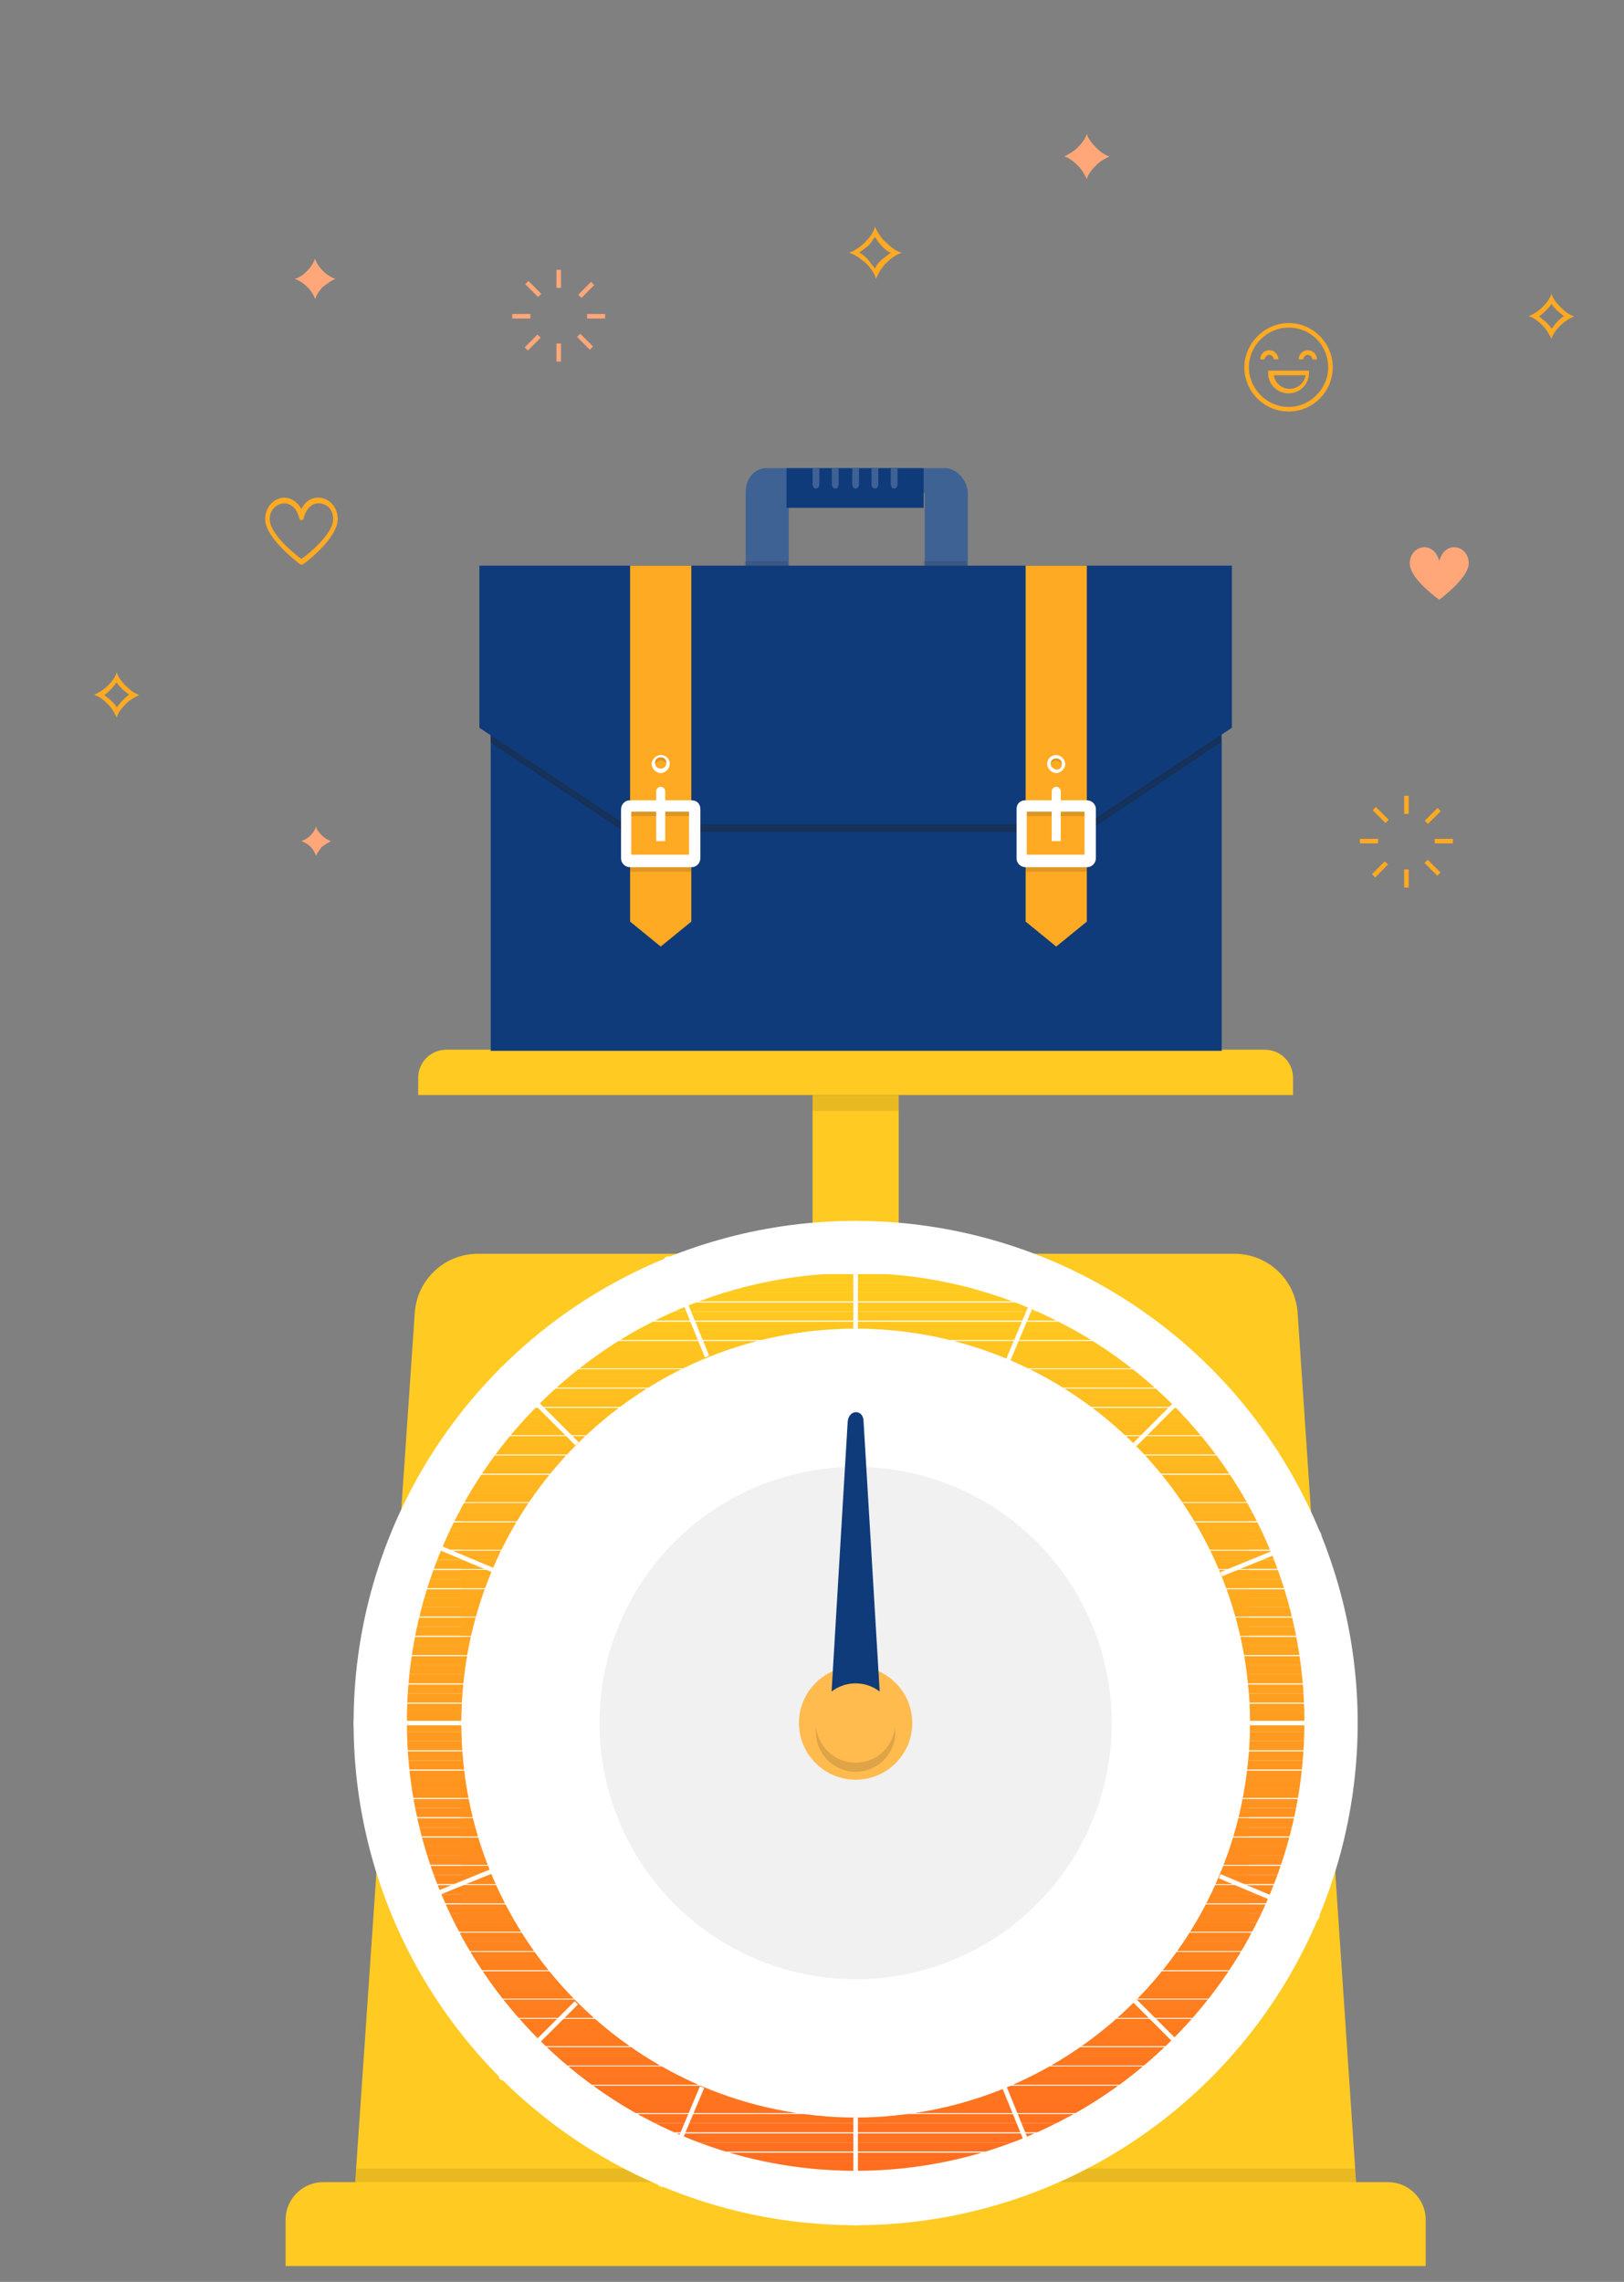<?xml version="1.0" encoding="utf-8"?>
<!-- Generator: Adobe Illustrator 18.1.1, SVG Export Plug-In . SVG Version: 6.00 Build 0)  -->
<svg version="1.1" xmlns="http://www.w3.org/2000/svg" xmlns:xlink="http://www.w3.org/1999/xlink" x="0px" y="0px"
	 viewBox="0 0 143.3 201.3" enable-background="new 0 0 143.3 201.3" xml:space="preserve">
<rect x="0" y="0" width="143.3" height="201.3" fill="#808080" stroke="none"/>
<g id="Layer_1">
	<g>
		<g>
			<g>
				<path fill="#FFAA22" d="M113.7,36.3c-2.2,0-3.9-1.8-3.9-3.9s1.8-3.9,3.9-3.9c2.2,0,3.9,1.8,3.9,3.9S115.9,36.3,113.7,36.3z
					 M113.7,28.9c-1.9,0-3.5,1.6-3.5,3.5s1.6,3.5,3.5,3.5c1.9,0,3.5-1.6,3.5-3.5S115.7,28.9,113.7,28.9z"/>
			</g>
			<g>
				<g>
					<path fill="#FFAA22" d="M112.8,31.7h-0.4c0-0.2-0.2-0.4-0.4-0.4s-0.4,0.2-0.4,0.4h-0.4c0-0.4,0.3-0.8,0.8-0.8
						S112.8,31.3,112.8,31.7z"/>
				</g>
				<g>
					<path fill="#FFAA22" d="M116.2,31.7h-0.4c0-0.2-0.2-0.4-0.4-0.4c-0.2,0-0.4,0.2-0.4,0.4h-0.4c0-0.4,0.3-0.8,0.8-0.8
						S116.2,31.3,116.2,31.7z"/>
				</g>
			</g>
			<g>
				<path fill="#FFAA22" d="M113.7,34.7c-1,0-1.8-0.8-1.8-1.8v-0.2h3.6v0.2C115.5,33.9,114.7,34.7,113.7,34.7z M112.4,33.1
					c0.1,0.7,0.7,1.2,1.4,1.2c0.7,0,1.3-0.5,1.4-1.2H112.4z"/>
			</g>
		</g>
		<g>
			<path fill="#FFAA22" d="M26.6,49.8c0,0-0.1,0-0.1,0c-0.1-0.1-3.1-2.3-3.1-4c0-1.2,0.9-1.9,1.7-1.9c0.5,0,1.1,0.3,1.5,1
				c0.4-0.8,1-1,1.5-1c0.8,0,1.7,0.7,1.7,1.9c0,1.7-2.9,3.9-3.1,4C26.7,49.8,26.7,49.8,26.6,49.8z M25.1,44.4
				c-0.6,0-1.3,0.5-1.3,1.4c0,1.3,2.2,3.1,2.8,3.5c0.6-0.4,2.8-2.2,2.8-3.5c0-0.9-0.6-1.4-1.3-1.4c-0.6,0-1.1,0.5-1.3,1.3
				c0,0.1-0.1,0.2-0.2,0.2l0,0c-0.1,0-0.2-0.1-0.2-0.2C26.2,44.9,25.7,44.4,25.1,44.4z"/>
		</g>
		<g>
			<path fill="#FFCA22" d="M114.1,96.6H36.9v-1.5c0-1.4,1.1-2.5,2.5-2.5h72.2c1.4,0,2.5,1.1,2.5,2.5V96.6z"/>
		</g>
		<g>
			<rect x="71.7" y="96.6" fill="#FFCA22" width="7.6" height="13.3"/>
		</g>
		<g opacity="0.1">
			<rect x="71.7" y="96.6" fill="#231F20" width="7.6" height="1.4"/>
		</g>
		<g>
			<path fill="#FFCA22" d="M119.7,193.1H31.3l5.3-77.3c0.2-2.9,2.6-5.2,5.6-5.2h66.7c3,0,5.4,2.3,5.6,5.2L119.7,193.1z"/>
		</g>
		<g>
			<g>
				<g>
					<path fill="#3F6295" d="M83.4,41.3H67.6c-1,0-1.8,0.9-1.8,2.1v9.4h3.8v-9.3h12v9.3h3.8v-9.4C85.3,42.3,84.4,41.3,83.4,41.3z"/>
				</g>
				<g>
					<rect x="69.4" y="41.3" fill="#0F3B7A" width="12.1" height="3.5"/>
				</g>
				<g>
					<g>
						<path fill="#3F6295" d="M78.6,41.3v1.4c0,0.2,0.1,0.4,0.3,0.4c0.2,0,0.3-0.2,0.3-0.4v-1.4H78.6z"/>
					</g>
					<g>
						<path fill="#3F6295" d="M76.9,41.3v1.4c0,0.2,0.1,0.4,0.3,0.4c0.2,0,0.3-0.2,0.3-0.4v-1.4H76.9z"/>
					</g>
					<g>
						<path fill="#3F6295" d="M75.2,41.3v1.4c0,0.2,0.1,0.4,0.3,0.4c0.2,0,0.3-0.2,0.3-0.4v-1.4H75.2z"/>
					</g>
					<g>
						<path fill="#3F6295" d="M73.4,41.3v1.4c0,0.2,0.1,0.4,0.3,0.4c0.2,0,0.3-0.2,0.3-0.4v-1.4H73.4z"/>
					</g>
					<g>
						<path fill="#3F6295" d="M71.7,41.3v1.4c0,0.2,0.1,0.4,0.3,0.4c0.2,0,0.3-0.2,0.3-0.4v-1.4H71.7z"/>
					</g>
				</g>
			</g>
			<g opacity="0.15">
				<rect x="65.7" y="49.5" fill="#231F20" width="3.8" height="0.4"/>
			</g>
			<g opacity="0.15">
				<rect x="81.5" y="49.5" fill="#231F20" width="3.8" height="0.4"/>
			</g>
			<g>
				<rect x="43.3" y="50.2" fill="#0F3B7A" width="64.5" height="42.5"/>
			</g>
			<g opacity="0.35">
				<polygon fill="#231F20" points="107.7,50.6 43.3,50.6 43.3,65.5 55.1,73.4 95.9,73.4 107.7,65.5 				"/>
			</g>
			<g>
				<polygon fill="#0F3B7A" points="108.7,64.2 95.9,72.7 55.1,72.7 42.3,64.2 42.3,49.9 108.7,49.9 				"/>
			</g>
			<g>
				<polygon fill="#FFAA22" points="61,81.3 58.3,83.5 55.6,81.3 55.6,49.9 61,49.9 				"/>
			</g>
			<g opacity="0.15">
				<rect x="55.6" y="71.6" fill="#231F20" width="5.4" height="0.4"/>
			</g>
			<g>
				<path fill="#FFFFFF" d="M61,70.6h-5.4c-0.5,0-0.8,0.4-0.8,0.8v4.3c0,0.5,0.4,0.8,0.8,0.8H61c0.5,0,0.8-0.4,0.8-0.8v-4.3
					C61.8,70.9,61.5,70.6,61,70.6z M60.8,75.4h-5.1v-3.8h5.1V75.4z"/>
			</g>
			<g>
				<path fill="#FFFFFF" d="M57.9,74.2h0.8v-4.4c0-0.2-0.2-0.4-0.4-0.4l0,0c-0.2,0-0.4,0.2-0.4,0.4V74.2z"/>
			</g>
			<g opacity="0.15">
				<rect x="55.6" y="76.5" fill="#231F20" width="5.4" height="0.4"/>
			</g>
			<g opacity="0.15">
				<path fill="#231F20" d="M58.3,67.1c0.2,0,0.4,0.1,0.5,0.3c0-0.1,0-0.1,0-0.2c0-0.3-0.2-0.5-0.5-0.5c-0.3,0-0.5,0.2-0.5,0.5
					c0,0.1,0,0.1,0,0.2C57.9,67.3,58.1,67.1,58.3,67.1z"/>
			</g>
			<g>
				<path fill="#FFFFFF" d="M58.3,66.6c-0.4,0-0.8,0.4-0.8,0.8c0,0.4,0.4,0.8,0.8,0.8c0.4,0,0.8-0.4,0.8-0.8
					C59.1,66.9,58.7,66.6,58.3,66.6z M58.3,67.8c-0.3,0-0.5-0.2-0.5-0.5s0.2-0.5,0.5-0.5c0.3,0,0.5,0.2,0.5,0.5S58.6,67.8,58.3,67.8
					z"/>
			</g>
			<g>
				<g>
					<polygon fill="#FFAA22" points="90.5,81.3 93.2,83.5 95.9,81.3 95.9,49.9 90.5,49.9 					"/>
				</g>
				<g opacity="0.15">
					<rect x="90.5" y="71.6" fill="#231F20" width="5.4" height="0.4"/>
				</g>
				<g>
					<path fill="#FFFFFF" d="M89.7,71.4v4.3c0,0.5,0.4,0.8,0.8,0.8h5.4c0.5,0,0.8-0.4,0.8-0.8v-4.3c0-0.5-0.4-0.8-0.8-0.8h-5.4
						C90,70.6,89.7,70.9,89.7,71.4z M90.6,71.6h5.1v3.8h-5.1V71.6z"/>
				</g>
				<g>
					<path fill="#FFFFFF" d="M93.6,74.2h-0.8v-4.4c0-0.2,0.2-0.4,0.4-0.4l0,0c0.2,0,0.4,0.2,0.4,0.4V74.2z"/>
				</g>
				<g opacity="0.15">
					<rect x="90.5" y="76.5" fill="#231F20" width="5.4" height="0.4"/>
				</g>
				<g opacity="0.15">
					<path fill="#231F20" d="M93.2,67.1c-0.2,0-0.4,0.1-0.5,0.3c0-0.1,0-0.1,0-0.2c0-0.3,0.2-0.5,0.5-0.5c0.3,0,0.5,0.2,0.5,0.5
						c0,0.1,0,0.1,0,0.2C93.6,67.3,93.4,67.1,93.2,67.1z"/>
				</g>
				<g>
					<path fill="#FFFFFF" d="M92.4,67.4c0,0.4,0.4,0.8,0.8,0.8c0.4,0,0.8-0.4,0.8-0.8c0-0.4-0.4-0.8-0.8-0.8
						C92.8,66.6,92.4,66.9,92.4,67.4z M92.7,67.4c0-0.3,0.2-0.5,0.5-0.5c0.3,0,0.5,0.2,0.5,0.5s-0.2,0.5-0.5,0.5
						C92.9,67.8,92.7,67.6,92.7,67.4z"/>
				</g>
			</g>
		</g>
		<g>
			<path fill="#FFA779" d="M127,52.9c0,0,2.6-1.9,2.6-3.2c0-1.6-2.1-2.1-2.6-0.2c-0.5-1.9-2.6-1.4-2.6,0.2
				C124.4,51.1,127,52.9,127,52.9z"/>
		</g>
		<g opacity="0.1">
			<polygon fill="#231F20" points="119.6,191.3 31.4,191.3 31.3,193.1 119.7,193.1 			"/>
		</g>
		<g>
			<path fill="#FFCA22" d="M125.8,199.9H25.2v-4.1c0-1.8,1.5-3.3,3.3-3.3h94c1.8,0,3.3,1.5,3.3,3.3V199.9z"/>
		</g>
		<g>
			<g>
				<circle fill="#FFFFFF" cx="75.5" cy="152" r="44.3"/>
			</g>
			<g>
				<g>
					<g>
						<defs>
							<path id="SVGID_306_" d="M75.5,191.5c-21.8,0-39.6-17.8-39.6-39.6s17.8-39.6,39.6-39.6s39.6,17.8,39.6,39.6
								S97.3,191.5,75.5,191.5z M75.5,117.2c-19.2,0-34.8,15.6-34.8,34.8s15.6,34.8,34.8,34.8c19.2,0,34.8-15.6,34.8-34.8
								S94.7,117.2,75.5,117.2z"/>
						</defs>
						<clipPath id="SVGID_2_">
							<use xlink:href="#SVGID_306_"  overflow="visible"/>
						</clipPath>
						<rect x="40.7" y="186.5" clip-path="url(#SVGID_2_)" fill="#FF721F" width="69.5" height="0.2"/>
						<rect x="40.7" y="185.6" clip-path="url(#SVGID_2_)" fill="#FF731F" width="69.5" height="0.8"/>
						<rect x="40.7" y="184.8" clip-path="url(#SVGID_2_)" fill="#FF741F" width="69.5" height="0.8"/>
						<rect x="40.7" y="184" clip-path="url(#SVGID_2_)" fill="#FF751F" width="69.5" height="0.8"/>
						<rect x="40.7" y="183.1" clip-path="url(#SVGID_2_)" fill="#FF761F" width="69.5" height="0.8"/>
						<rect x="40.7" y="182.3" clip-path="url(#SVGID_2_)" fill="#FF771F" width="69.5" height="0.8"/>
						<rect x="40.7" y="181.4" clip-path="url(#SVGID_2_)" fill="#FF781F" width="69.5" height="0.8"/>
						<rect x="40.7" y="180.6" clip-path="url(#SVGID_2_)" fill="#FF791F" width="69.5" height="0.8"/>
						<rect x="40.7" y="179.7" clip-path="url(#SVGID_2_)" fill="#FF7A1F" width="69.5" height="0.8"/>
						<rect x="40.7" y="178.9" clip-path="url(#SVGID_2_)" fill="#FF7B1F" width="69.5" height="0.8"/>
						<rect x="40.7" y="178.1" clip-path="url(#SVGID_2_)" fill="#FF7C1F" width="69.5" height="0.8"/>
						<rect x="40.7" y="177.2" clip-path="url(#SVGID_2_)" fill="#FF7D1F" width="69.5" height="0.8"/>
						<rect x="40.7" y="176.4" clip-path="url(#SVGID_2_)" fill="#FF7E1F" width="69.5" height="0.8"/>
						<rect x="40.7" y="175.5" clip-path="url(#SVGID_2_)" fill="#FF7F1F" width="69.5" height="0.8"/>
						<rect x="40.7" y="174.7" clip-path="url(#SVGID_2_)" fill="#FF801F" width="69.5" height="0.8"/>
						<rect x="40.7" y="173.9" clip-path="url(#SVGID_2_)" fill="#FF811F" width="69.5" height="0.8"/>
						<rect x="40.7" y="173" clip-path="url(#SVGID_2_)" fill="#FF821F" width="69.5" height="0.8"/>
						<rect x="40.7" y="172.2" clip-path="url(#SVGID_2_)" fill="#FF831F" width="69.5" height="0.8"/>
						<rect x="40.7" y="171.3" clip-path="url(#SVGID_2_)" fill="#FF841F" width="69.5" height="0.8"/>
						<rect x="40.7" y="170.5" clip-path="url(#SVGID_2_)" fill="#FF851F" width="69.5" height="0.8"/>
						<rect x="40.7" y="169.6" clip-path="url(#SVGID_2_)" fill="#FF861F" width="69.5" height="0.8"/>
						<rect x="40.7" y="168.8" clip-path="url(#SVGID_2_)" fill="#FF871F" width="69.5" height="0.8"/>
						<rect x="40.7" y="168" clip-path="url(#SVGID_2_)" fill="#FF881F" width="69.5" height="0.8"/>
						<rect x="40.7" y="167.1" clip-path="url(#SVGID_2_)" fill="#FF891F" width="69.5" height="0.8"/>
						<rect x="40.7" y="166.3" clip-path="url(#SVGID_2_)" fill="#FF8A1F" width="69.5" height="0.8"/>
						<rect x="40.7" y="165.4" clip-path="url(#SVGID_2_)" fill="#FF8B1F" width="69.5" height="0.8"/>
						<rect x="40.7" y="164.6" clip-path="url(#SVGID_2_)" fill="#FF8C1F" width="69.5" height="0.8"/>
						<rect x="40.7" y="163.7" clip-path="url(#SVGID_2_)" fill="#FF8D1F" width="69.5" height="0.8"/>
						<rect x="40.7" y="162.9" clip-path="url(#SVGID_2_)" fill="#FF8E1F" width="69.5" height="0.8"/>
						<rect x="40.7" y="162.1" clip-path="url(#SVGID_2_)" fill="#FF8F1F" width="69.5" height="0.8"/>
						<rect x="40.7" y="161.2" clip-path="url(#SVGID_2_)" fill="#FF901F" width="69.5" height="0.8"/>
						<rect x="40.7" y="160.4" clip-path="url(#SVGID_2_)" fill="#FF911F" width="69.5" height="0.8"/>
						<rect x="40.7" y="159.5" clip-path="url(#SVGID_2_)" fill="#FF921F" width="69.5" height="0.8"/>
						<rect x="40.7" y="158.7" clip-path="url(#SVGID_2_)" fill="#FF931F" width="69.5" height="0.8"/>
						<rect x="40.7" y="157.8" clip-path="url(#SVGID_2_)" fill="#FF941F" width="69.5" height="0.8"/>
						<rect x="40.7" y="157" clip-path="url(#SVGID_2_)" fill="#FF951F" width="69.5" height="0.8"/>
						<rect x="40.7" y="156.2" clip-path="url(#SVGID_2_)" fill="#FF961F" width="69.5" height="0.8"/>
						<rect x="40.7" y="155.3" clip-path="url(#SVGID_2_)" fill="#FF971F" width="69.5" height="0.8"/>
						<rect x="40.7" y="154.5" clip-path="url(#SVGID_2_)" fill="#FF981F" width="69.5" height="0.8"/>
						<rect x="40.7" y="153.6" clip-path="url(#SVGID_2_)" fill="#FF991F" width="69.5" height="0.8"/>
						<rect x="40.7" y="152.8" clip-path="url(#SVGID_2_)" fill="#FF9A1F" width="69.5" height="0.8"/>
						<rect x="40.7" y="152" clip-path="url(#SVGID_2_)" fill="#FF9B1F" width="69.5" height="0.8"/>
						<rect x="40.7" y="151.1" clip-path="url(#SVGID_2_)" fill="#FF9D1F" width="69.5" height="0.8"/>
						<rect x="40.7" y="150.3" clip-path="url(#SVGID_2_)" fill="#FF9E1F" width="69.5" height="0.8"/>
						<rect x="40.7" y="149.4" clip-path="url(#SVGID_2_)" fill="#FF9F1F" width="69.5" height="0.8"/>
						<rect x="40.7" y="148.6" clip-path="url(#SVGID_2_)" fill="#FFA01F" width="69.5" height="0.8"/>
						<rect x="40.7" y="147.7" clip-path="url(#SVGID_2_)" fill="#FFA11F" width="69.5" height="0.8"/>
						<rect x="40.7" y="146.9" clip-path="url(#SVGID_2_)" fill="#FFA21F" width="69.5" height="0.8"/>
						<rect x="40.7" y="146.1" clip-path="url(#SVGID_2_)" fill="#FFA31F" width="69.5" height="0.8"/>
						<rect x="40.7" y="145.2" clip-path="url(#SVGID_2_)" fill="#FFA41F" width="69.5" height="0.8"/>
						<rect x="40.7" y="144.4" clip-path="url(#SVGID_2_)" fill="#FFA51F" width="69.5" height="0.8"/>
						<rect x="40.7" y="143.5" clip-path="url(#SVGID_2_)" fill="#FFA61F" width="69.5" height="0.8"/>
						<rect x="40.7" y="142.7" clip-path="url(#SVGID_2_)" fill="#FFA71F" width="69.5" height="0.8"/>
						<rect x="40.7" y="141.8" clip-path="url(#SVGID_2_)" fill="#FFA81F" width="69.5" height="0.8"/>
						<rect x="40.7" y="141" clip-path="url(#SVGID_2_)" fill="#FFA91F" width="69.5" height="0.8"/>
						<rect x="40.7" y="140.2" clip-path="url(#SVGID_2_)" fill="#FFAA1F" width="69.5" height="0.8"/>
						<rect x="40.7" y="139.3" clip-path="url(#SVGID_2_)" fill="#FFAB1F" width="69.5" height="0.8"/>
						<rect x="40.7" y="138.5" clip-path="url(#SVGID_2_)" fill="#FFAC1F" width="69.5" height="0.8"/>
						<rect x="40.7" y="137.6" clip-path="url(#SVGID_2_)" fill="#FFAD1F" width="69.5" height="0.8"/>
						<rect x="40.7" y="136.8" clip-path="url(#SVGID_2_)" fill="#FFAE1F" width="69.5" height="0.8"/>
						<rect x="40.7" y="135.9" clip-path="url(#SVGID_2_)" fill="#FFAF1F" width="69.5" height="0.8"/>
						<rect x="40.7" y="135.1" clip-path="url(#SVGID_2_)" fill="#FFB01F" width="69.5" height="0.8"/>
						<rect x="40.7" y="134.3" clip-path="url(#SVGID_2_)" fill="#FFB11F" width="69.5" height="0.8"/>
						<rect x="40.7" y="133.4" clip-path="url(#SVGID_2_)" fill="#FFB21F" width="69.5" height="0.8"/>
						<rect x="40.7" y="132.6" clip-path="url(#SVGID_2_)" fill="#FFB31F" width="69.5" height="0.8"/>
						<rect x="40.7" y="131.7" clip-path="url(#SVGID_2_)" fill="#FFB41F" width="69.5" height="0.8"/>
						<rect x="40.7" y="130.9" clip-path="url(#SVGID_2_)" fill="#FFB51F" width="69.5" height="0.8"/>
						<rect x="40.7" y="130.1" clip-path="url(#SVGID_2_)" fill="#FFB61F" width="69.5" height="0.8"/>
						<rect x="40.7" y="129.2" clip-path="url(#SVGID_2_)" fill="#FFB71F" width="69.5" height="0.8"/>
						<rect x="40.7" y="128.4" clip-path="url(#SVGID_2_)" fill="#FFB81F" width="69.5" height="0.8"/>
						<rect x="40.7" y="127.5" clip-path="url(#SVGID_2_)" fill="#FFB91F" width="69.5" height="0.8"/>
						<rect x="40.7" y="126.7" clip-path="url(#SVGID_2_)" fill="#FFBA1F" width="69.5" height="0.8"/>
						<rect x="40.7" y="125.8" clip-path="url(#SVGID_2_)" fill="#FFBB1F" width="69.5" height="0.8"/>
						<rect x="40.7" y="125" clip-path="url(#SVGID_2_)" fill="#FFBC1F" width="69.5" height="0.8"/>
						<rect x="40.7" y="124.2" clip-path="url(#SVGID_2_)" fill="#FFBD1F" width="69.5" height="0.8"/>
						<rect x="40.7" y="123.3" clip-path="url(#SVGID_2_)" fill="#FFBE1F" width="69.5" height="0.8"/>
						<rect x="40.7" y="122.5" clip-path="url(#SVGID_2_)" fill="#FFBF1F" width="69.5" height="0.8"/>
						<rect x="40.7" y="121.6" clip-path="url(#SVGID_2_)" fill="#FFC01F" width="69.5" height="0.8"/>
						<rect x="40.7" y="120.8" clip-path="url(#SVGID_2_)" fill="#FFC11F" width="69.5" height="0.8"/>
						<rect x="40.7" y="119.9" clip-path="url(#SVGID_2_)" fill="#FFC21F" width="69.5" height="0.8"/>
						<rect x="40.7" y="119.1" clip-path="url(#SVGID_2_)" fill="#FFC31F" width="69.5" height="0.8"/>
						<rect x="40.7" y="118.3" clip-path="url(#SVGID_2_)" fill="#FFC41F" width="69.5" height="0.8"/>
						<rect x="40.7" y="117.4" clip-path="url(#SVGID_2_)" fill="#FFC51F" width="69.5" height="0.8"/>
						<rect x="40.7" y="117.2" clip-path="url(#SVGID_2_)" fill="#FFC61F" width="69.5" height="0.2"/>
						<rect x="35.9" y="191.5" clip-path="url(#SVGID_2_)" fill="#FF6D1F" width="79.2" height="0"/>
						<rect x="35.9" y="190.7" clip-path="url(#SVGID_2_)" fill="#FF6D1F" width="79.2" height="0.8"/>
						<rect x="35.9" y="189.9" clip-path="url(#SVGID_2_)" fill="#FF6E1F" width="79.2" height="0.8"/>
						<rect x="35.9" y="189" clip-path="url(#SVGID_2_)" fill="#FF6F1F" width="79.2" height="0.8"/>
						<rect x="35.9" y="188.2" clip-path="url(#SVGID_2_)" fill="#FF701F" width="79.2" height="0.8"/>
						<rect x="35.9" y="187.3" clip-path="url(#SVGID_2_)" fill="#FF711F" width="79.2" height="0.8"/>
						<rect x="35.9" y="186.5" clip-path="url(#SVGID_2_)" fill="#FF721F" width="79.2" height="0.8"/>
						<rect x="35.9" y="185.6" clip-path="url(#SVGID_2_)" fill="#FF731F" width="79.2" height="0.8"/>
						<rect x="35.9" y="184.8" clip-path="url(#SVGID_2_)" fill="#FF741F" width="79.2" height="0.8"/>
						<rect x="35.9" y="184" clip-path="url(#SVGID_2_)" fill="#FF751F" width="79.2" height="0.8"/>
						<rect x="35.9" y="183.1" clip-path="url(#SVGID_2_)" fill="#FF761F" width="79.2" height="0.8"/>
						<rect x="35.9" y="182.3" clip-path="url(#SVGID_2_)" fill="#FF771F" width="79.2" height="0.8"/>
						<rect x="35.9" y="181.4" clip-path="url(#SVGID_2_)" fill="#FF781F" width="79.2" height="0.8"/>
						<rect x="35.9" y="180.6" clip-path="url(#SVGID_2_)" fill="#FF791F" width="79.2" height="0.8"/>
						<rect x="35.9" y="179.7" clip-path="url(#SVGID_2_)" fill="#FF7A1F" width="79.2" height="0.8"/>
						<rect x="35.9" y="178.9" clip-path="url(#SVGID_2_)" fill="#FF7B1F" width="79.2" height="0.8"/>
						<rect x="35.9" y="178.1" clip-path="url(#SVGID_2_)" fill="#FF7C1F" width="79.2" height="0.8"/>
						<rect x="35.9" y="177.2" clip-path="url(#SVGID_2_)" fill="#FF7D1F" width="79.2" height="0.8"/>
						<rect x="35.9" y="176.4" clip-path="url(#SVGID_2_)" fill="#FF7E1F" width="79.2" height="0.8"/>
						<rect x="35.9" y="175.5" clip-path="url(#SVGID_2_)" fill="#FF7F1F" width="79.2" height="0.8"/>
						<rect x="35.9" y="174.7" clip-path="url(#SVGID_2_)" fill="#FF801F" width="79.2" height="0.8"/>
						<rect x="35.9" y="173.9" clip-path="url(#SVGID_2_)" fill="#FF811F" width="79.2" height="0.8"/>
						<rect x="35.9" y="173" clip-path="url(#SVGID_2_)" fill="#FF821F" width="79.2" height="0.8"/>
						<rect x="35.9" y="172.2" clip-path="url(#SVGID_2_)" fill="#FF831F" width="79.2" height="0.8"/>
						<rect x="35.9" y="171.3" clip-path="url(#SVGID_2_)" fill="#FF841F" width="79.2" height="0.8"/>
						<rect x="35.9" y="170.5" clip-path="url(#SVGID_2_)" fill="#FF851F" width="79.2" height="0.8"/>
						<rect x="35.9" y="169.6" clip-path="url(#SVGID_2_)" fill="#FF861F" width="79.2" height="0.8"/>
						<rect x="35.9" y="168.8" clip-path="url(#SVGID_2_)" fill="#FF871F" width="79.2" height="0.8"/>
						<rect x="35.9" y="168" clip-path="url(#SVGID_2_)" fill="#FF881F" width="79.2" height="0.8"/>
						<rect x="35.9" y="167.1" clip-path="url(#SVGID_2_)" fill="#FF891F" width="79.2" height="0.8"/>
						<rect x="35.9" y="166.3" clip-path="url(#SVGID_2_)" fill="#FF8A1F" width="79.2" height="0.8"/>
						<rect x="35.9" y="165.4" clip-path="url(#SVGID_2_)" fill="#FF8B1F" width="79.2" height="0.8"/>
						<rect x="35.9" y="164.6" clip-path="url(#SVGID_2_)" fill="#FF8C1F" width="79.2" height="0.8"/>
						<rect x="35.9" y="163.7" clip-path="url(#SVGID_2_)" fill="#FF8D1F" width="79.2" height="0.8"/>
						<rect x="35.9" y="162.9" clip-path="url(#SVGID_2_)" fill="#FF8E1F" width="79.2" height="0.8"/>
						<rect x="35.9" y="162.1" clip-path="url(#SVGID_2_)" fill="#FF8F1F" width="79.2" height="0.8"/>
						<rect x="35.9" y="161.2" clip-path="url(#SVGID_2_)" fill="#FF901F" width="79.2" height="0.8"/>
						<rect x="35.9" y="160.4" clip-path="url(#SVGID_2_)" fill="#FF911F" width="79.2" height="0.8"/>
						<rect x="35.9" y="159.5" clip-path="url(#SVGID_2_)" fill="#FF921F" width="79.2" height="0.8"/>
						<rect x="35.9" y="158.7" clip-path="url(#SVGID_2_)" fill="#FF931F" width="79.2" height="0.8"/>
						<rect x="35.9" y="157.8" clip-path="url(#SVGID_2_)" fill="#FF941F" width="79.2" height="0.8"/>
						<rect x="35.9" y="157" clip-path="url(#SVGID_2_)" fill="#FF951F" width="79.2" height="0.8"/>
						<rect x="35.9" y="156.2" clip-path="url(#SVGID_2_)" fill="#FF961F" width="79.2" height="0.8"/>
						<rect x="35.9" y="155.3" clip-path="url(#SVGID_2_)" fill="#FF971F" width="79.2" height="0.8"/>
						<rect x="35.9" y="154.5" clip-path="url(#SVGID_2_)" fill="#FF981F" width="79.2" height="0.8"/>
						<rect x="35.9" y="153.6" clip-path="url(#SVGID_2_)" fill="#FF991F" width="79.2" height="0.8"/>
						<rect x="35.9" y="152.8" clip-path="url(#SVGID_2_)" fill="#FF9A1F" width="79.2" height="0.8"/>
						<rect x="35.9" y="152" clip-path="url(#SVGID_2_)" fill="#FF9B1F" width="79.2" height="0.8"/>
						<rect x="35.9" y="151.1" clip-path="url(#SVGID_2_)" fill="#FF9D1F" width="79.2" height="0.8"/>
						<rect x="35.9" y="150.3" clip-path="url(#SVGID_2_)" fill="#FF9E1F" width="79.2" height="0.8"/>
						<rect x="35.9" y="149.4" clip-path="url(#SVGID_2_)" fill="#FF9F1F" width="79.2" height="0.8"/>
						<rect x="35.9" y="148.6" clip-path="url(#SVGID_2_)" fill="#FFA01F" width="79.2" height="0.8"/>
						<rect x="35.9" y="147.7" clip-path="url(#SVGID_2_)" fill="#FFA11F" width="79.2" height="0.8"/>
						<rect x="35.9" y="146.9" clip-path="url(#SVGID_2_)" fill="#FFA21F" width="79.2" height="0.8"/>
						<rect x="35.9" y="146.1" clip-path="url(#SVGID_2_)" fill="#FFA31F" width="79.2" height="0.8"/>
						<rect x="35.9" y="145.2" clip-path="url(#SVGID_2_)" fill="#FFA41F" width="79.2" height="0.8"/>
						<rect x="35.9" y="144.4" clip-path="url(#SVGID_2_)" fill="#FFA51F" width="79.2" height="0.8"/>
						<rect x="35.9" y="143.5" clip-path="url(#SVGID_2_)" fill="#FFA61F" width="79.2" height="0.8"/>
						<rect x="35.9" y="142.7" clip-path="url(#SVGID_2_)" fill="#FFA71F" width="79.2" height="0.8"/>
						<rect x="35.9" y="141.8" clip-path="url(#SVGID_2_)" fill="#FFA81F" width="79.2" height="0.8"/>
						<rect x="35.9" y="141" clip-path="url(#SVGID_2_)" fill="#FFA91F" width="79.2" height="0.8"/>
						<rect x="35.9" y="140.2" clip-path="url(#SVGID_2_)" fill="#FFAA1F" width="79.2" height="0.8"/>
						<rect x="35.9" y="139.3" clip-path="url(#SVGID_2_)" fill="#FFAB1F" width="79.2" height="0.8"/>
						<rect x="35.9" y="138.5" clip-path="url(#SVGID_2_)" fill="#FFAC1F" width="79.2" height="0.8"/>
						<rect x="35.9" y="137.6" clip-path="url(#SVGID_2_)" fill="#FFAD1F" width="79.2" height="0.8"/>
						<rect x="35.9" y="136.8" clip-path="url(#SVGID_2_)" fill="#FFAE1F" width="79.2" height="0.8"/>
						<rect x="35.9" y="135.9" clip-path="url(#SVGID_2_)" fill="#FFAF1F" width="79.2" height="0.8"/>
						<rect x="35.9" y="135.1" clip-path="url(#SVGID_2_)" fill="#FFB01F" width="79.2" height="0.8"/>
						<rect x="35.9" y="134.3" clip-path="url(#SVGID_2_)" fill="#FFB11F" width="79.2" height="0.8"/>
						<rect x="35.9" y="133.4" clip-path="url(#SVGID_2_)" fill="#FFB21F" width="79.2" height="0.8"/>
						<rect x="35.9" y="132.6" clip-path="url(#SVGID_2_)" fill="#FFB31F" width="79.2" height="0.8"/>
						<rect x="35.9" y="131.7" clip-path="url(#SVGID_2_)" fill="#FFB41F" width="79.2" height="0.8"/>
						<rect x="35.9" y="130.9" clip-path="url(#SVGID_2_)" fill="#FFB51F" width="79.2" height="0.8"/>
						<rect x="35.9" y="130.1" clip-path="url(#SVGID_2_)" fill="#FFB61F" width="79.2" height="0.8"/>
						<rect x="35.9" y="129.2" clip-path="url(#SVGID_2_)" fill="#FFB71F" width="79.2" height="0.8"/>
						<rect x="35.9" y="128.4" clip-path="url(#SVGID_2_)" fill="#FFB81F" width="79.2" height="0.8"/>
						<rect x="35.9" y="127.5" clip-path="url(#SVGID_2_)" fill="#FFB91F" width="79.2" height="0.8"/>
						<rect x="35.9" y="126.7" clip-path="url(#SVGID_2_)" fill="#FFBA1F" width="79.2" height="0.8"/>
						<rect x="35.9" y="125.8" clip-path="url(#SVGID_2_)" fill="#FFBB1F" width="79.2" height="0.8"/>
						<rect x="35.9" y="125" clip-path="url(#SVGID_2_)" fill="#FFBC1F" width="79.2" height="0.8"/>
						<rect x="35.9" y="124.2" clip-path="url(#SVGID_2_)" fill="#FFBD1F" width="79.2" height="0.8"/>
						<rect x="35.9" y="123.3" clip-path="url(#SVGID_2_)" fill="#FFBE1F" width="79.2" height="0.8"/>
						<rect x="35.9" y="122.5" clip-path="url(#SVGID_2_)" fill="#FFBF1F" width="79.2" height="0.8"/>
						<rect x="35.9" y="121.6" clip-path="url(#SVGID_2_)" fill="#FFC01F" width="79.2" height="0.8"/>
						<rect x="35.9" y="120.8" clip-path="url(#SVGID_2_)" fill="#FFC11F" width="79.2" height="0.8"/>
						<rect x="35.9" y="119.9" clip-path="url(#SVGID_2_)" fill="#FFC21F" width="79.2" height="0.8"/>
						<rect x="35.9" y="119.1" clip-path="url(#SVGID_2_)" fill="#FFC31F" width="79.2" height="0.8"/>
						<rect x="35.9" y="118.3" clip-path="url(#SVGID_2_)" fill="#FFC41F" width="79.2" height="0.8"/>
						<rect x="35.9" y="117.4" clip-path="url(#SVGID_2_)" fill="#FFC51F" width="79.2" height="0.8"/>
						<rect x="35.9" y="116.6" clip-path="url(#SVGID_2_)" fill="#FFC61F" width="79.2" height="0.8"/>
						<rect x="35.9" y="115.7" clip-path="url(#SVGID_2_)" fill="#FFC71F" width="79.2" height="0.8"/>
						<rect x="35.9" y="114.9" clip-path="url(#SVGID_2_)" fill="#FFC81F" width="79.2" height="0.8"/>
						<rect x="35.9" y="114" clip-path="url(#SVGID_2_)" fill="#FFC91F" width="79.2" height="0.8"/>
						<rect x="35.9" y="113.2" clip-path="url(#SVGID_2_)" fill="#FFCA1F" width="79.2" height="0.8"/>
						<rect x="35.9" y="112.4" clip-path="url(#SVGID_2_)" fill="#FFCB1F" width="79.2" height="0.8"/>
					</g>
				</g>
			</g>
			<g>
				<g>
					<g>
						<rect x="75.3" y="107.7" fill="#FFFFFF" width="0.4" height="9.5"/>
					</g>
					<g>
						<rect x="75.3" y="186.8" fill="#FFFFFF" width="0.4" height="9.5"/>
					</g>
				</g>
				<g>
					<g>
						<rect x="110.3" y="151.8" fill="#FFFFFF" width="9.5" height="0.4"/>
					</g>
					<g>
						<rect x="31.2" y="151.8" fill="#FFFFFF" width="9.5" height="0.4"/>
					</g>
				</g>
			</g>
			<g>
				<circle fill="#F1F1F2" cx="75.5" cy="152" r="22.6"/>
			</g>
			<g>
				<circle fill="#FFBB4E" cx="75.5" cy="152" r="5"/>
			</g>
			<g opacity="0.15">
				<circle fill="#231F20" cx="75.5" cy="152.8" r="3.5"/>
			</g>
			<g>
				<path fill="#0F3B7A" d="M73.2,152.2l1.6-26.8c0.1-1.1,1.4-1.1,1.4,0l1.6,26.8H73.2z"/>
			</g>
			<g>
				<circle fill="#FFBB4E" cx="75.5" cy="152" r="3.5"/>
			</g>
			<g>
				<g>
					<g>
						
							<rect x="103.3" y="119.2" transform="matrix(0.708 0.707 -0.707 0.708 117.845 -36.855)" fill="#FFFFFF" width="0.4" height="9.5"/>
					</g>
					<g>
						
							<rect x="47.3" y="175.2" transform="matrix(0.707 0.708 -0.708 0.707 141.314 19.19)" fill="#FFFFFF" width="0.4" height="9.5"/>
					</g>
				</g>
				<g>
					<g>
						
							<rect x="98.7" y="179.7" transform="matrix(0.707 0.707 -0.707 0.707 157.552 -20.456)" fill="#FFFFFF" width="9.5" height="0.4"/>
					</g>
					<g>
						
							<rect x="42.8" y="123.8" transform="matrix(0.707 0.707 -0.707 0.707 101.609 2.719)" fill="#FFFFFF" width="9.5" height="0.4"/>
					</g>
				</g>
			</g>
			<g>
				<g>
					<g>
						
							<rect x="111.9" y="132.3" transform="matrix(0.378 0.926 -0.926 0.378 196.687 -18.533)" fill="#FFFFFF" width="0.4" height="9.5"/>
					</g>
					<g>
						
							<rect x="38.7" y="162.1" transform="matrix(0.377 0.926 -0.926 0.377 178.779 67.957)" fill="#FFFFFF" width="0.4" height="9.5"/>
					</g>
				</g>
				<g>
					<g>
						
							<rect x="85.7" y="188.4" transform="matrix(0.377 0.926 -0.926 0.377 230.981 33.712)" fill="#FFFFFF" width="9.5" height="0.4"/>
					</g>
					<g>
						
							<rect x="55.8" y="115.1" transform="matrix(0.377 0.926 -0.926 0.377 144.537 15.733)" fill="#FFFFFF" width="9.5" height="0.4"/>
					</g>
				</g>
			</g>
			<g>
				<g>
					<g>
						
							<rect x="107.2" y="167.1" transform="matrix(0.922 0.388 -0.388 0.922 73.701 -30.331)" fill="#FFFFFF" width="9.5" height="0.4"/>
					</g>
					<g>
						
							<rect x="34.3" y="136.4" transform="matrix(0.922 0.388 -0.388 0.922 56.077 -4.442)" fill="#FFFFFF" width="9.5" height="0.4"/>
					</g>
				</g>
				<g>
					<g>
						
							<rect x="59.9" y="183.7" transform="matrix(0.922 0.388 -0.388 0.922 77.814 -8.575)" fill="#FFFFFF" width="0.4" height="9.5"/>
					</g>
					<g>
						
							<rect x="90.6" y="110.8" transform="matrix(0.922 0.388 -0.388 0.922 51.93 -26.196)" fill="#FFFFFF" width="0.4" height="9.5"/>
					</g>
				</g>
			</g>
		</g>
		<g>
			<g>
				<rect x="49.1" y="23.8" fill="#FFA779" width="0.4" height="1.6"/>
			</g>
			<g>
				<rect x="49.1" y="30.3" fill="#FFA779" width="0.4" height="1.6"/>
			</g>
			<g>
				<rect x="51.8" y="27.7" fill="#FFA779" width="1.6" height="0.4"/>
			</g>
			<g>
				<rect x="45.2" y="27.7" fill="#FFA779" width="1.6" height="0.4"/>
			</g>
			<g>
				
					<rect x="51.5" y="24.7" transform="matrix(0.708 0.707 -0.707 0.708 33.154 -29.03)" fill="#FFA779" width="0.4" height="1.6"/>
			</g>
			<g>
				
					<rect x="46.8" y="29.4" transform="matrix(0.708 0.707 -0.707 0.708 35.077 -24.394)" fill="#FFA779" width="0.4" height="1.6"/>
			</g>
			<g>
				
					<rect x="50.8" y="30" transform="matrix(0.707 0.707 -0.707 0.707 36.493 -27.69)" fill="#FFA779" width="1.6" height="0.4"/>
			</g>
			<g>
				
					<rect x="46.2" y="25.3" transform="matrix(0.707 0.707 -0.707 0.707 31.85 -25.767)" fill="#FFA779" width="1.6" height="0.4"/>
			</g>
		</g>
		<g>
			<g>
				<path fill="#FFAA22" d="M77.2,20.9c0.2,0.3,0.4,0.6,0.6,0.8c0.2,0.2,0.5,0.5,0.8,0.6c-0.3,0.2-0.5,0.4-0.8,0.6
					c-0.2,0.2-0.5,0.5-0.6,0.8c-0.2-0.3-0.4-0.5-0.6-0.8c-0.3-0.3-0.5-0.5-0.8-0.6c0.3-0.2,0.5-0.4,0.8-0.6
					C76.8,21.5,77,21.2,77.2,20.9 M77.2,20c-0.1,0.5-0.5,1-0.9,1.4s-1,0.8-1.4,0.9c0.5,0.1,1,0.5,1.5,0.9c0.5,0.5,0.8,1,0.9,1.4
					c0.2-0.5,0.5-1,0.9-1.4c0.5-0.5,1-0.8,1.4-0.9c-0.5-0.1-1-0.5-1.4-0.9C77.7,21,77.4,20.4,77.2,20L77.2,20z"/>
			</g>
		</g>
		<g>
			<path fill="#FFA779" d="M29.2,74.2c-0.3-0.1-0.6-0.3-0.8-0.5c-0.3-0.3-0.5-0.6-0.5-0.8c-0.1,0.3-0.3,0.6-0.5,0.8
				c-0.3,0.3-0.6,0.4-0.8,0.5c0.3,0.1,0.6,0.3,0.8,0.5c0.3,0.3,0.4,0.6,0.5,0.8c0.1-0.3,0.3-0.5,0.5-0.8
				C28.7,74.5,29,74.3,29.2,74.2z"/>
		</g>
		<g>
			<path fill="#FFA779" d="M29.6,24.6c-0.3-0.1-0.7-0.3-1.1-0.7c-0.3-0.3-0.6-0.7-0.7-1.1c-0.1,0.3-0.3,0.7-0.7,1.1
				s-0.7,0.6-1.1,0.7c0.3,0.1,0.7,0.3,1.1,0.7c0.3,0.3,0.6,0.7,0.7,1.1c0.1-0.3,0.3-0.7,0.7-1.1C28.9,25,29.3,24.7,29.6,24.6z"/>
		</g>
		<g>
			<g>
				<rect x="123.9" y="70.2" fill="#FFAA22" width="0.4" height="1.6"/>
			</g>
			<g>
				<rect x="123.9" y="76.7" fill="#FFAA22" width="0.4" height="1.6"/>
			</g>
			<g>
				<rect x="126.6" y="74" fill="#FFAA22" width="1.6" height="0.4"/>
			</g>
			<g>
				<rect x="120" y="74" fill="#FFAA22" width="1.6" height="0.4"/>
			</g>
			<g>
				
					<rect x="126.2" y="71.1" transform="matrix(0.708 0.707 -0.707 0.708 87.766 -68.291)" fill="#FFAA22" width="0.4" height="1.6"/>
			</g>
			<g>
				
					<rect x="121.6" y="75.8" transform="matrix(0.708 0.707 -0.707 0.708 89.689 -63.655)" fill="#FFAA22" width="0.4" height="1.6"/>
			</g>
			<g>
				
					<rect x="125.6" y="76.4" transform="matrix(0.707 0.707 -0.707 0.707 91.195 -66.971)" fill="#FFAA22" width="1.6" height="0.4"/>
			</g>
			<g>
				
					<rect x="121" y="71.7" transform="matrix(0.707 0.707 -0.707 0.707 86.552 -65.048)" fill="#FFAA22" width="1.6" height="0.4"/>
			</g>
		</g>
		<g>
			<g>
				<path fill="#FFAA22" d="M10.3,60.2c0.1,0.2,0.3,0.4,0.5,0.6c0.2,0.2,0.4,0.3,0.6,0.5c-0.2,0.1-0.4,0.3-0.6,0.5
					c-0.2,0.2-0.3,0.4-0.5,0.6c-0.1-0.2-0.3-0.4-0.5-0.6c-0.2-0.2-0.4-0.3-0.6-0.5c0.2-0.1,0.4-0.3,0.6-0.5
					C10,60.6,10.1,60.4,10.3,60.2 M10.3,59.3c-0.1,0.4-0.4,0.8-0.8,1.2c-0.4,0.4-0.8,0.6-1.2,0.8c0.4,0.1,0.8,0.4,1.2,0.8
					c0.4,0.4,0.6,0.8,0.8,1.2c0.1-0.4,0.4-0.8,0.8-1.2c0.4-0.4,0.8-0.6,1.2-0.8c-0.4-0.1-0.8-0.4-1.2-0.8
					C10.7,60.1,10.4,59.7,10.3,59.3L10.3,59.3z"/>
			</g>
		</g>
		<g>
			<g>
				<path fill="#FFAA22" d="M136.9,26.8c0.1,0.2,0.3,0.4,0.5,0.6c0.2,0.2,0.4,0.3,0.6,0.5c-0.2,0.1-0.4,0.3-0.6,0.5
					c-0.2,0.2-0.3,0.4-0.5,0.6c-0.1-0.2-0.3-0.4-0.5-0.6c-0.2-0.2-0.4-0.3-0.6-0.5c0.2-0.1,0.4-0.3,0.6-0.5
					C136.6,27.2,136.8,27,136.9,26.8 M136.9,25.9c-0.1,0.4-0.4,0.8-0.8,1.2c-0.4,0.4-0.8,0.6-1.2,0.8c0.4,0.1,0.8,0.4,1.2,0.8
					c0.4,0.4,0.6,0.8,0.8,1.2c0.1-0.4,0.4-0.8,0.8-1.2c0.4-0.4,0.8-0.6,1.2-0.8c-0.4-0.1-0.8-0.4-1.2-0.8
					C137.3,26.7,137,26.3,136.9,25.9L136.9,25.9z"/>
			</g>
		</g>
		<g>
			<path fill="#FFA779" d="M97.9,13.8c-0.4-0.1-0.8-0.4-1.2-0.8c-0.4-0.4-0.7-0.8-0.8-1.2c-0.1,0.4-0.4,0.8-0.8,1.2
				c-0.4,0.4-0.8,0.6-1.2,0.8c0.4,0.1,0.8,0.4,1.2,0.8c0.4,0.4,0.6,0.8,0.8,1.2c0.1-0.4,0.4-0.8,0.8-1.2
				C97.1,14.2,97.5,14,97.9,13.8z"/>
		</g>
	</g>
</g>
<g id="grid">
</g>
</svg>
